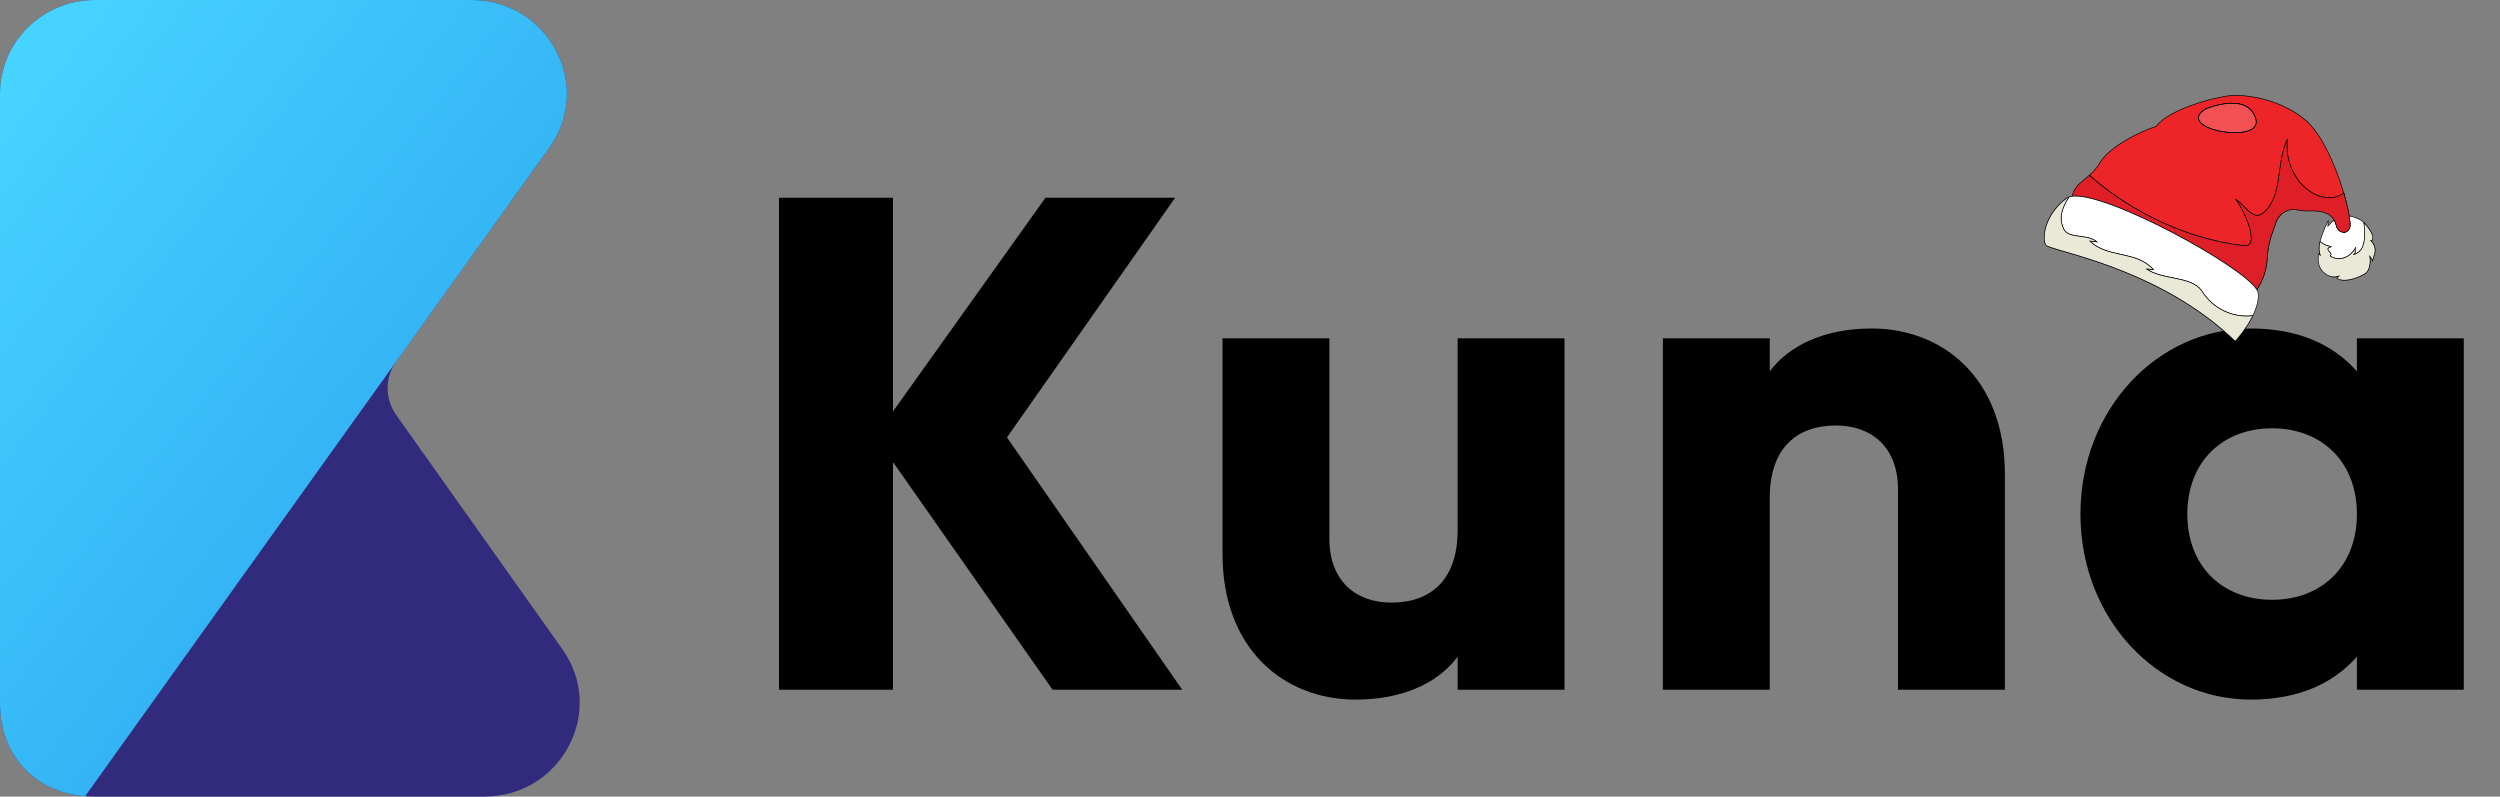 <svg width="408" height="130" xmlns="http://www.w3.org/2000/svg">
 <rect width="100%" height="100%" fill="#808080" stroke="none"/>
 <defs>
  <linearGradient y2="1.11" x2="1.084" y1="0.038" x1="0.075" id="paint0_linear">
   <stop stop-color="#47D3FF"/>
   <stop stop-color="#2195EA" offset="1"/>
  </linearGradient>
 </defs>
 <g>
  <title>background</title>
  <rect fill="none" id="canvas_background" height="402" width="582" y="-1" x="-1"/>
 </g>
 <g>
  <title>Layer 1</title>
  <path id="svg_1" fill="black" d="m192.943,112.569l-28.604,-41.179l27.441,-39.115l-21.162,0l-24.883,34.871l0,-34.871l-18.605,0l0,80.294l18.605,0l0,-37.165l26.046,37.165l21.162,0z"/>
  <path id="svg_2" fill="black" d="m237.886,55.216l0,31.315c0,8.144 -4.418,11.815 -10.814,11.815c-5.581,0 -10.116,-3.326 -10.116,-10.438l0,-32.691l-17.441,0l0,35.215c0,15.485 9.999,23.744 21.743,23.744c7.675,0 13.489,-2.753 16.628,-6.997l0,5.391l17.442,0l0,-57.353l-17.442,0z"/>
  <path id="svg_3" fill="black" d="m305.452,53.61c-7.674,0 -13.488,2.753 -16.628,6.997l0,-5.391l-17.441,0l0,57.353l17.441,0l0,-31.315c0,-8.144 4.419,-11.815 10.814,-11.815c5.581,0 10.116,3.326 10.116,10.438l0,32.691l17.442,0l0,-35.215c0,-15.485 -10,-23.744 -21.744,-23.744z"/>
  <path id="svg_4" fill="black" d="m384.646,55.216l0,5.391c-3.837,-4.359 -9.535,-6.997 -17.326,-6.997c-15.232,0 -27.79,13.191 -27.79,30.282c0,17.091 12.558,30.282 27.79,30.282c7.791,0 13.489,-2.638 17.326,-6.997l0,5.391l17.441,0l0,-57.353l-17.441,0zm-13.837,42.671c-8.023,0 -13.837,-5.391 -13.837,-13.994c0,-8.603 5.814,-13.994 13.837,-13.994c8.023,0 13.837,5.391 13.837,13.994c0,8.603 -5.814,13.994 -13.837,13.994z"/>
  <path id="svg_5" fill="#312A7D" d="m79.032,130c12.57,0 19.945,-13.909 12.751,-24.047l-27.124,-38.226c-1.873,-2.64 -1.865,-6.151 0.021,-8.782l24.968,-34.839c7.261,-10.132 -0.106,-24.106 -12.709,-24.106l-61.389,0c-8.588,0 -15.55,6.847 -15.55,15.294c0,0 0,90.618 0,99.412c-0,8.794 6,15.294 15.5,15.294c9.5,0 63.532,0 63.532,0z"/>
  <path id="svg_6" fill="url(#paint0_linear)" d="m0,114.706c-0,8.289 5.331,14.54 13.899,15.231c25.265,-35.29 50.483,-70.575 75.749,-105.831c7.261,-10.132 -0.106,-24.106 -12.709,-24.106l-61.389,0c-8.588,0 -15.55,6.847 -15.55,15.294l0,99.412z" clip-rule="evenodd" fill-rule="evenodd"/>
  <g stroke="null" transform="rotate(-170.252 322.995,50.176) " id="svg_89">
   <g stroke="null" transform="matrix(0.102,-0.006,-0.005,-0.11,-6603.703,2794.632) " id="svg_14">
    <path stroke="null" id="svg_15" d="m68342.167,21012.271c0.318,-0.392 0.652,-0.783 0.99,-1.176c-0.338,0.393 -0.671,0.785 -0.99,1.176z" fill="#FFFFFF"/>
    <path stroke="null" id="svg_16" d="m68343.349,21010.87c0.362,-0.415 0.736,-0.829 1.117,-1.242c-0.38,0.413 -0.755,0.827 -1.117,1.242z" fill="#FFFFFF"/>
    <path stroke="null" id="svg_17" d="m68341.077,21013.666c0.276,-0.368 0.569,-0.738 0.866,-1.109c-0.297,0.37 -0.591,0.741 -0.866,1.109z" fill="#FFFFFF"/>
    <path stroke="null" id="svg_18" d="m68348.697,21005.385c0.451,-0.42 0.905,-0.833 1.36,-1.239c-0.455,0.406 -0.908,0.82 -1.36,1.239z" fill="#FFFFFF"/>
    <path stroke="null" id="svg_19" d="m68344.606,21009.473c0.396,-0.427 0.801,-0.852 1.213,-1.274c-0.412,0.423 -0.818,0.847 -1.213,1.274z" fill="#FFFFFF"/>
    <path stroke="null" id="svg_20" d="m68345.926,21008.087c0.422,-0.432 0.851,-0.859 1.285,-1.282c-0.433,0.422 -0.863,0.85 -1.285,1.282z" fill="#FFFFFF"/>
    <path stroke="null" id="svg_21" d="m68347.296,21006.72c0.441,-0.43 0.887,-0.854 1.336,-1.272c-0.449,0.419 -0.895,0.843 -1.336,1.272z" fill="#FFFFFF"/>
    <path stroke="null" id="svg_22" d="m68337.519,21020.216c0.062,-0.231 0.154,-0.473 0.236,-0.711c-0.082,0.238 -0.175,0.479 -0.236,0.711z" fill="#FFFFFF"/>
    <path stroke="null" id="svg_23" d="m68337.925,21018.996c0.098,-0.249 0.225,-0.507 0.342,-0.763c-0.117,0.256 -0.243,0.514 -0.342,0.763z" fill="#FFFFFF"/>
    <path stroke="null" id="svg_24" d="m68338.501,21017.72c0.139,-0.277 0.304,-0.562 0.463,-0.845c-0.159,0.284 -0.324,0.568 -0.463,0.845z" fill="#FFFFFF"/>
    <path stroke="null" id="svg_25" d="m68339.228,21016.4c0.183,-0.307 0.389,-0.619 0.592,-0.931c-0.204,0.312 -0.41,0.624 -0.592,0.931z" fill="#FFFFFF"/>
    <path stroke="null" id="svg_26" d="m68340.092,21015.046c0.229,-0.338 0.477,-0.679 0.727,-1.021c-0.25,0.342 -0.498,0.683 -0.727,1.021z" fill="#FFFFFF"/>
    <rect stroke="null" id="svg_27" height="4.266" width="0.001" fill="#FFFFFF" y="21052.586" x="68418.346"/>
    <path stroke="null" id="svg_28" d="m68350.119,21004.09c0.447,-0.399 0.894,-0.789 1.34,-1.171c-0.446,0.382 -0.892,0.772 -1.34,1.171z" fill="#FFFFFF"/>
    <path stroke="null" id="svg_29" d="m68340.636,21025.368l-0.003,0.002c-0.052,0.033 -11.331,7.367 -9.336,18.677c2.001,11.339 2.001,11.339 2.001,11.339l0.001,-0.001c-0.004,-0.021 -0.087,-0.491 -2.001,-11.338c-2,-11.336 9.338,-18.679 9.338,-18.679z" fill="#FFFFFF"/>
    <path stroke="null" id="svg_30" d="m68386.321,21018.093c-0.238,0.016 -0.476,0.025 -0.715,0.027c-0.152,0.002 -0.304,-0.005 -0.456,-0.009c-0.086,-0.003 -0.172,-0.001 -0.257,-0.006c-3.331,-0.168 -6.597,-1.812 -8.628,-6.571c-0.011,-0.026 -0.018,-0.062 -0.029,-0.088c-0.063,-0.16 -0.121,-0.332 -0.169,-0.52c-0.023,-0.091 -0.042,-0.19 -0.062,-0.287c-0.029,-0.142 -0.056,-0.285 -0.078,-0.439c-0.017,-0.119 -0.031,-0.241 -0.043,-0.368c-0.014,-0.148 -0.024,-0.304 -0.033,-0.462c-0.008,-0.145 -0.017,-0.286 -0.02,-0.438c-0.003,-0.152 0.001,-0.314 0.003,-0.475c0.005,-0.374 0.022,-0.771 0.053,-1.188c0.006,-0.09 0.01,-0.174 0.018,-0.266c0.022,-0.263 0.053,-0.54 0.085,-0.818c0.011,-0.1 0.022,-0.198 0.035,-0.3c0.038,-0.302 0.081,-0.612 0.128,-0.932c0.01,-0.062 0.02,-0.124 0.029,-0.187c0.499,-3.21 1.52,-7.267 3.011,-11.987c-0.632,0.09 -1.266,0.204 -1.903,0.361c0,0 -15.312,1.442 -22.646,7.166c-0.104,0.081 -0.21,0.169 -0.315,0.25c-4.224,18.94 -9.522,42.187 10.797,48.957c-4.56,-2.275 -1.662,-6.419 -1.984,-9.375c-0.279,-0.586 -0.564,-1.164 -0.801,-1.765c0.509,0.504 0.731,1.105 0.801,1.765c6.228,13.07 22.196,22.944 38.192,14.953c-5.569,-5.578 13.926,-8.359 0.002,-13.929c6.8,0 13.241,-2.071 18.891,-5.541c1.547,12.499 -2.31,18.741 -3.315,20.126c1.015,-1.394 4.923,-7.703 3.293,-20.375c-1.95,-15.114 -9.065,-32.403 -9.065,-32.403l-0.223,8.616c-0.001,0 -3.412,-4.957 -8.862,-9.809c-2.04,2.469 -3.314,4.993 -4.1,7.115c-1.856,5.031 -6.287,8.845 -11.634,9.202z" fill="#FFFFFF"/>
    <path stroke="null" id="svg_31" d="m68382.659,21082.74c0.04,0.027 4.199,2.862 10.876,2.731c-6.709,0.131 -10.878,-2.733 -10.878,-2.733l0.002,0.002z" fill="#FFFFFF"/>
    <path stroke="null" id="svg_32" d="m68338.634,21048.718c0,0 -0.001,0.001 -0.001,0.001c-0.008,0.023 -6.665,19.35 4.67,27.345c8.86,6.256 23.419,12.918 34.771,12.668c-11.351,0.25 -25.909,-6.412 -34.77,-12.668c-11.342,-8.001 -4.67,-27.346 -4.67,-27.346z" fill="#FFFFFF"/>
    <path stroke="null" id="svg_33" d="m68337.298,21021.364c0.027,-0.244 0.09,-0.502 0.146,-0.758c-0.056,0.255 -0.12,0.514 -0.146,0.758c-0.417,3.757 0.991,4.382 2.105,4.322c-1.114,0.059 -2.521,-0.566 -2.105,-4.322z" fill="#FFFFFF"/>
    <path stroke="null" id="svg_34" d="m68351.55,21002.839c0.43,-0.368 0.858,-0.726 1.284,-1.077c-0.426,0.351 -0.853,0.708 -1.284,1.077z" fill="#FFFFFF"/>
    <path stroke="null" id="svg_35" d="m68352.975,21001.645c0.4,-0.328 0.795,-0.644 1.187,-0.954c-0.393,0.31 -0.787,0.626 -1.187,0.954z" fill="#FFFFFF"/>
    <path stroke="null" id="svg_36" d="m68420.227,21035.623c-5.65,3.47 -12.091,5.541 -18.891,5.541c13.924,5.569 -5.571,8.351 -0.002,13.929c-15.996,7.991 -31.964,-1.883 -38.192,-14.953c0.322,2.956 -2.576,7.1 1.984,9.375c-20.319,-6.771 -15.021,-30.017 -10.797,-48.957c0,0 0,-0.001 0,-0.001c-0.055,0.043 -0.113,0.091 -0.168,0.136c-0.392,0.31 -0.787,0.625 -1.187,0.954c-0.047,0.039 -0.094,0.079 -0.141,0.117c-0.425,0.351 -0.854,0.708 -1.284,1.077c-0.03,0.026 -0.061,0.053 -0.091,0.079c-0.446,0.382 -0.893,0.772 -1.34,1.171c-0.021,0.019 -0.042,0.038 -0.063,0.057c-0.455,0.406 -0.909,0.819 -1.36,1.239c-0.022,0.021 -0.043,0.042 -0.065,0.063c-0.449,0.418 -0.895,0.843 -1.336,1.272c-0.029,0.027 -0.056,0.056 -0.084,0.084c-0.434,0.423 -0.863,0.851 -1.285,1.282c-0.037,0.037 -0.072,0.075 -0.108,0.112c-0.412,0.423 -0.817,0.848 -1.213,1.274c-0.047,0.051 -0.092,0.103 -0.14,0.154c-0.38,0.413 -0.755,0.827 -1.117,1.242c-0.066,0.075 -0.126,0.15 -0.192,0.226c-0.338,0.393 -0.672,0.784 -0.99,1.176c-0.078,0.096 -0.148,0.189 -0.224,0.285c-0.297,0.371 -0.59,0.741 -0.866,1.109c-0.09,0.121 -0.17,0.239 -0.258,0.359c-0.25,0.342 -0.498,0.683 -0.727,1.021c-0.097,0.143 -0.179,0.282 -0.272,0.424c-0.204,0.312 -0.41,0.624 -0.592,0.931c-0.096,0.161 -0.174,0.316 -0.264,0.476c-0.159,0.283 -0.324,0.567 -0.463,0.845c-0.088,0.174 -0.154,0.341 -0.233,0.513c-0.118,0.256 -0.244,0.514 -0.342,0.763c-0.069,0.174 -0.112,0.339 -0.17,0.509c-0.082,0.238 -0.175,0.479 -0.236,0.711c-0.036,0.134 -0.047,0.26 -0.075,0.391c-0.056,0.256 -0.118,0.514 -0.146,0.758c-0.416,3.756 0.991,4.381 2.105,4.322c0.661,-0.035 1.215,-0.31 1.229,-0.316l0.003,-0.002c0,0 -11.338,7.343 -9.339,18.679c1.914,10.847 1.997,11.317 2.001,11.338c0,0.001 0,0.001 0,0.001s2.667,-4.668 5.334,-6.667c0,0 0.001,-0.001 0.001,-0.001c0,0 -6.672,19.346 4.67,27.346c8.86,6.256 23.418,12.918 34.77,12.668c3.179,-0.069 6.106,-0.682 8.586,-1.996l-4.001,-3.995l-0.002,-0.002c0,0 4.169,2.864 10.878,2.733c4.027,-0.078 8.968,-1.235 14.472,-4.738c14.672,-9.34 12.008,-27.346 12.008,-27.346l-0.001,0.001l-3.336,2.663l0.002,-0.002c0.002,-0.003 0.087,-0.103 0.231,-0.301c1.009,-1.388 4.866,-7.63 3.319,-20.129z" fill="#EAE9D8"/>
    <path stroke="null" id="svg_37" d="m68363.142,21040.139c-0.07,-0.659 -0.292,-1.261 -0.801,-1.765c0.237,0.601 0.522,1.179 0.801,1.765z" fill="#EAE9D8"/>
    <path stroke="null" id="svg_38" d="m68819.237,20999.194c0.033,0.07 0.068,0.138 0.102,0.208c-0.034,-0.07 -0.069,-0.138 -0.102,-0.208z" fill="#EE2528"/>
    <path stroke="null" id="svg_39" d="m68818.329,20997.427c0.07,0.127 0.14,0.256 0.208,0.385c-0.068,-0.129 -0.137,-0.258 -0.208,-0.385z" fill="#EE2528"/>
    <path stroke="null" id="svg_40" d="m68812.734,20989.694c0.011,0.012 0.021,0.025 0.033,0.038c-0.012,-0.014 -0.023,-0.026 -0.033,-0.038z" fill="#EE2528"/>
    <path stroke="null" id="svg_41" d="m68815.232,20992.714c0.021,0.028 0.041,0.056 0.062,0.083c-0.021,-0.027 -0.042,-0.055 -0.062,-0.083z" fill="#EE2528"/>
    <path stroke="null" id="svg_42" d="m68820.032,21001.019c0.054,0.135 0.104,0.273 0.157,0.411c-0.052,-0.137 -0.103,-0.275 -0.157,-0.411z" fill="#EE2528"/>
    <path stroke="null" id="svg_43" d="m68816.267,20994.134c0.072,0.104 0.146,0.208 0.218,0.313c-0.073,-0.105 -0.146,-0.209 -0.218,-0.313z" fill="#EE2528"/>
    <path stroke="null" id="svg_44" d="m68820.688,21002.838c0.039,0.12 0.081,0.238 0.119,0.358c-0.038,-0.121 -0.08,-0.238 -0.119,-0.358z" fill="#EE2528"/>
    <path stroke="null" id="svg_45" d="m68822.081,21009.359c0.008,0.07 0.013,0.144 0.02,0.214c-0.007,-0.071 -0.012,-0.144 -0.02,-0.214z" fill="#EE2528"/>
    <path stroke="null" id="svg_46" d="m68500.625,21068.063c1.119,-13.396 -0.088,-26.848 -3.616,-39.811c-0.959,-3.535 -1.856,-7.398 -2.563,-11.49c-1.632,-9.406 -7.656,-17.074 -15.652,-21.103c7.996,4.029 14.018,11.697 15.65,21.102c0.707,4.092 1.604,7.956 2.563,11.49c3.528,12.963 4.735,26.415 3.616,39.811c-1.961,23.504 5.985,41.037 10.353,48.706l0,-0.001c-4.366,-7.67 -12.311,-25.202 -10.351,-48.704z" fill="#EE2528"/>
    <path stroke="null" id="svg_47" d="m68821.305,21004.973c0.03,0.123 0.057,0.25 0.086,0.375c-0.029,-0.125 -0.056,-0.252 -0.086,-0.375z" fill="#EE2528"/>
    <path stroke="null" id="svg_48" d="m68821.72,21006.922c0.027,0.146 0.056,0.293 0.081,0.441c-0.025,-0.148 -0.054,-0.295 -0.081,-0.441z" fill="#EE2528"/>
    <path stroke="null" id="svg_49" d="m68813.938,20991.096c0.047,0.057 0.095,0.113 0.142,0.17c-0.048,-0.056 -0.095,-0.113 -0.142,-0.17z" fill="#EE2528"/>
    <path stroke="null" id="svg_50" d="m68376.154,21004.954c-0.048,0.319 -0.091,0.63 -0.128,0.932c0.037,-0.302 0.079,-0.612 0.128,-0.932z" fill="#EE2528"/>
    <path stroke="null" id="svg_51" d="m68392.088,20960.643c4.131,2.876 8.742,5.313 13.888,7.209c38.993,11.14 86.343,-27.85 86.343,-77.98c13.925,38.99 -5.57,86.339 25.065,114.189c13.928,11.14 27.853,-8.351 44.568,-16.71c-19.499,19.499 -47.35,66.847 -22.285,66.847c86.342,0 181.042,-27.855 259.024,-77.987c0.12,-0.08 0.236,-0.174 0.352,-0.254c-5.165,-5.356 -10.284,-11.618 -14.277,-20.174c-9.646,-20.67 -45.885,-47.467 -82.145,-62.947l0,-0.007c-15.583,-26.181 -83.748,-52.209 -112.821,-57.735c-15.586,-2.964 -74.272,-5.57 -122.548,24.139c-38.354,23.602 -76.703,97.583 -88.059,133.547c-1.491,4.72 -2.512,8.777 -3.011,11.987c1.444,-9.231 7.232,-25.522 15.906,-44.124zm154.745,-95.934c19.569,-38.632 81.028,-5.556 81.028,-5.556c48.287,35.155 -100.6,44.187 -81.028,5.556z" fill="#EE2528"/>
    <path stroke="null" id="svg_52" d="m68375.99,21006.185c-0.032,0.278 -0.063,0.556 -0.085,0.818c0.023,-0.262 0.053,-0.538 0.085,-0.818z" fill="#EE2528"/>
    <path stroke="null" id="svg_53" d="m68384.893,21018.105c-3.33,-0.169 -6.595,-1.812 -8.626,-6.57c-0.012,-0.027 -0.02,-0.062 -0.031,-0.089c0.011,0.026 0.018,0.062 0.029,0.088c2.031,4.76 5.298,6.403 8.628,6.571z" fill="#EE2528"/>
    <path stroke="null" id="svg_54" d="m68375.888,21007.269c-0.031,0.418 -0.048,0.814 -0.053,1.188c0.005,-0.374 0.022,-0.769 0.053,-1.188z" fill="#EE2528"/>
    <path stroke="null" id="svg_55" d="m68375.852,21009.37c-0.008,-0.145 -0.017,-0.285 -0.02,-0.438c0.003,0.152 0.012,0.293 0.02,0.438z" fill="#EE2528"/>
    <path stroke="null" id="svg_56" d="m68376.006,21010.639c0.02,0.097 0.038,0.196 0.062,0.287c-0.024,-0.09 -0.042,-0.19 -0.062,-0.287z" fill="#EE2528"/>
    <path stroke="null" id="svg_57" d="m68375.884,21009.832c0.012,0.127 0.027,0.249 0.043,0.368c-0.016,-0.119 -0.03,-0.241 -0.043,-0.368z" fill="#EE2528"/>
    <path stroke="null" id="svg_58" d="m68385.606,21018.12c-0.152,0.001 -0.304,-0.005 -0.456,-0.009c0.152,0.004 0.304,0.011 0.456,0.009z" fill="#EE2528"/>
    <path stroke="null" id="svg_59" d="m68494.446,21016.762c0.707,4.092 1.604,7.955 2.563,11.49c3.528,12.963 4.735,26.415 3.616,39.811c-1.96,23.502 5.984,41.034 10.351,48.704c29.206,-33.45 257.394,-119.23 311.135,-107.078c-0.004,-0.039 -0.007,-0.078 -0.011,-0.116c-0.007,-0.07 -0.012,-0.144 -0.02,-0.214c-0.074,-0.682 -0.17,-1.346 -0.28,-1.996c-0.025,-0.148 -0.054,-0.295 -0.081,-0.441c-0.098,-0.534 -0.208,-1.06 -0.329,-1.573c-0.029,-0.125 -0.056,-0.252 -0.086,-0.375c-0.151,-0.605 -0.317,-1.198 -0.498,-1.777c-0.038,-0.121 -0.08,-0.238 -0.119,-0.358c-0.156,-0.478 -0.322,-0.947 -0.498,-1.408c-0.053,-0.137 -0.104,-0.275 -0.157,-0.411c-0.219,-0.549 -0.449,-1.089 -0.694,-1.617c-0.033,-0.07 -0.068,-0.138 -0.102,-0.208c-0.223,-0.469 -0.456,-0.929 -0.699,-1.382c-0.068,-0.128 -0.138,-0.257 -0.208,-0.385c-0.567,-1.026 -1.184,-2.018 -1.845,-2.981c-0.072,-0.104 -0.146,-0.208 -0.218,-0.313c-0.315,-0.45 -0.639,-0.896 -0.974,-1.336c-0.021,-0.027 -0.041,-0.056 -0.062,-0.083c-0.373,-0.489 -0.759,-0.97 -1.152,-1.448c-0.047,-0.057 -0.095,-0.113 -0.142,-0.17c-0.382,-0.458 -0.771,-0.914 -1.171,-1.365c-0.012,-0.013 -0.022,-0.025 -0.033,-0.038c-4.021,-4.537 -8.872,-8.744 -13.688,-13.739c-0.001,0 -0.002,0.001 -0.003,0.002c-0.115,0.081 -0.231,0.175 -0.352,0.254c-77.982,50.131 -172.683,77.987 -259.024,77.987c-25.065,0 2.786,-47.349 22.285,-66.847c-16.715,8.359 -30.64,27.85 -44.568,16.71c-30.635,-27.85 -11.14,-75.199 -25.065,-114.189c0,50.13 -47.35,89.12 -86.343,77.98c-5.146,-1.896 -9.757,-4.333 -13.888,-7.209c-8.674,18.602 -14.462,34.893 -15.905,44.125c-0.01,0.063 -0.02,0.125 -0.029,0.187c-0.048,0.32 -0.091,0.63 -0.128,0.932c-0.013,0.102 -0.023,0.2 -0.035,0.3c-0.032,0.279 -0.063,0.556 -0.085,0.818c-0.008,0.092 -0.011,0.176 -0.018,0.266c-0.031,0.419 -0.048,0.813 -0.053,1.188c-0.002,0.16 -0.006,0.322 -0.003,0.475c0.002,0.152 0.012,0.293 0.02,0.438c0.008,0.158 0.019,0.313 0.033,0.462c0.012,0.127 0.027,0.249 0.043,0.368c0.021,0.154 0.048,0.298 0.078,0.439c0.02,0.097 0.038,0.196 0.062,0.287c0.048,0.188 0.105,0.359 0.169,0.52c0.011,0.027 0.019,0.062 0.031,0.089c2.031,4.759 5.297,6.401 8.626,6.57c0.085,0.005 0.171,0.003 0.257,0.006c0.152,0.004 0.304,0.01 0.456,0.009c0.239,-0.002 0.477,-0.012 0.715,-0.027c5.347,-0.356 9.778,-4.171 11.634,-9.199c0.786,-2.122 2.06,-4.646 4.1,-7.115c5.641,-6.829 17.185,-13.235 40.812,-9.536c7.246,1.134 13.932,1.156 19.927,0.505c5.695,-0.612 11.202,0.495 16,2.913c7.997,4.025 14.021,11.693 15.653,21.099z" fill="#DE1F27"/>
    <path stroke="null" id="svg_60" d="m68532.425,21193.118c-0.166,-0.231 -0.337,-0.472 -0.516,-0.725c0.18,0.253 0.351,0.493 0.516,0.725z" fill="#FFFFFF"/>
    <path stroke="null" id="svg_61" d="m68534.728,21196.24c-0.049,-0.063 -0.107,-0.14 -0.175,-0.229c0.068,0.09 0.125,0.166 0.175,0.229z" fill="#FFFFFF"/>
    <path stroke="null" id="svg_62" d="m68524.67,21181.357c-0.901,-1.481 -1.824,-3.046 -2.753,-4.68c0.928,1.634 1.851,3.198 2.753,4.68z" fill="#FFFFFF"/>
    <path stroke="null" id="svg_63" d="m68534.232,21195.586c-0.083,-0.111 -0.176,-0.234 -0.273,-0.365c0.098,0.131 0.189,0.252 0.273,0.365z" fill="#FFFFFF"/>
    <path stroke="null" id="svg_64" d="m68534.538,21195.993c-0.076,-0.101 -0.165,-0.219 -0.263,-0.349c0.099,0.13 0.187,0.248 0.263,0.349z" fill="#FFFFFF"/>
    <path stroke="null" id="svg_65" d="m68532.972,21193.877c-0.142,-0.195 -0.291,-0.402 -0.446,-0.618c0.155,0.215 0.304,0.422 0.446,0.618z" fill="#FFFFFF"/>
    <path stroke="null" id="svg_66" d="m68533.873,21195.105c-0.244,-0.329 -0.526,-0.711 -0.844,-1.149c0.319,0.438 0.6,0.82 0.844,1.149z" fill="#FFFFFF"/>
    <path stroke="null" id="svg_67" d="m68530.501,21190.373c-0.214,-0.311 -0.434,-0.632 -0.658,-0.964c0.225,0.332 0.444,0.652 0.658,0.964z" fill="#FFFFFF"/>
    <path stroke="null" id="svg_68" d="m68525.607,21182.883c-0.286,-0.46 -0.575,-0.931 -0.867,-1.409c0.292,0.478 0.581,0.948 0.867,1.409z" fill="#FFFFFF"/>
    <path stroke="null" id="svg_69" d="m68518.085,21169.56c-0.62,-1.223 -1.231,-2.47 -1.831,-3.737c0.6,1.268 1.212,2.515 1.831,3.737z" fill="#FFFFFF"/>
    <path stroke="null" id="svg_70" d="m68518.997,21171.33c-0.305,-0.582 -0.608,-1.17 -0.909,-1.765c0.301,0.595 0.605,1.183 0.909,1.765z" fill="#FFFFFF"/>
    <path stroke="null" id="svg_71" d="m68534.862,21196.415c-0.021,-0.028 -0.055,-0.071 -0.09,-0.118c0.037,0.049 0.068,0.088 0.09,0.118z" fill="#FFFFFF"/>
    <path stroke="null" id="svg_72" d="m68521.849,21176.559c-0.932,-1.643 -1.87,-3.354 -2.796,-5.124c0.926,1.771 1.863,3.482 2.796,5.124z" fill="#FFFFFF"/>
    <path stroke="null" id="svg_73" d="m68531.871,21192.339c-0.401,-0.567 -0.835,-1.188 -1.295,-1.857c0.46,0.668 0.893,1.289 1.295,1.857z" fill="#FFFFFF"/>
    <path stroke="null" id="svg_74" d="m68529.789,21189.331c-0.492,-0.728 -1.01,-1.502 -1.547,-2.321c0.538,0.819 1.055,1.593 1.547,2.321z" fill="#FFFFFF"/>
    <path stroke="null" id="svg_75" d="m68527.354,21185.643c-0.563,-0.873 -1.143,-1.789 -1.736,-2.744c0.593,0.955 1.173,1.871 1.736,2.744z" fill="#FFFFFF"/>
    <path stroke="null" id="svg_76" d="m68528.185,21186.922c-0.252,-0.384 -0.507,-0.776 -0.767,-1.179c0.259,0.402 0.515,0.795 0.767,1.179z" fill="#FFFFFF"/>
    <path stroke="null" id="svg_77" d="m68534.913,21196.48c0,0 -0.016,-0.021 -0.037,-0.048c0.022,0.03 0.037,0.048 0.037,0.048z" fill="#FFFFFF"/>
    <path stroke="null" id="svg_78" d="m68515.341,21163.853c-0.871,-1.919 -1.708,-3.878 -2.493,-5.866c0.786,1.988 1.622,3.947 2.493,5.866z" fill="#FFFFFF"/>
    <path stroke="null" id="svg_79" d="m68598.222,21127.416c20.147,-20.145 63.314,-8.638 92.088,-23.021c-2.876,0 -8.633,0 -11.51,0c31.653,-25.903 74.823,-8.637 106.479,-31.655c-2.882,0 -8.638,0 -11.515,0c20.144,-11.514 48.923,2.876 57.556,-17.267c8.18,-14.317 3.269,-30.076 -4.384,-44.202c1.328,0.607 2.491,1.311 3.425,2.131c30.628,27.024 31.226,59.417 25.227,70.417c6,-11.001 5.401,-43.393 -25.225,-70.417c-1.919,-1.693 -4.712,-2.913 -8.252,-3.713c-53.741,-12.152 -281.929,73.628 -311.135,107.078l0,0.001c-1.561,1.788 -2.558,3.428 -2.925,4.894c-2.804,11.218 0.033,24.23 4.759,36.228c-0.259,-0.657 -0.512,-1.317 -0.759,-1.98c29.918,6.616 63.982,-2.606 86.171,-28.494z" fill="#FFFFFF"/>
    <path stroke="null" id="svg_80" d="m68853.187,21086.487c-0.272,0.132 -0.584,0.264 -0.934,0.396c0.35,-0.132 0.661,-0.264 0.934,-0.396z" fill="#FFFFFF"/>
    <path stroke="null" id="svg_81" d="m68516.228,21165.766c-0.291,-0.616 -0.579,-1.236 -0.863,-1.861c0.284,0.625 0.572,1.245 0.863,1.861z" fill="#FFFFFF"/>
    <path stroke="null" id="svg_82" d="m68848.92,21087.879c-0.807,0.202 -1.694,0.406 -2.661,0.613c0.967,-0.207 1.854,-0.411 2.661,-0.613z" fill="#FFFFFF"/>
    <path stroke="null" id="svg_83" d="m68846.259,21088.492c-36.12,7.75 -183.04,20.392 -304.846,103.47c121.806,-83.077 268.726,-95.72 304.846,-103.47z" fill="#FFFFFF"/>
    <path stroke="null" id="svg_84" d="m68850.421,21087.477c-0.463,0.133 -0.964,0.267 -1.501,0.401c0.537,-0.134 1.038,-0.268 1.501,-0.401z" fill="#FFFFFF"/>
    <path stroke="null" id="svg_85" d="m68852.253,21086.883c-0.525,0.198 -1.137,0.396 -1.832,0.595c0.695,-0.2 1.307,-0.397 1.832,-0.595z" fill="#FFFFFF"/>
    <path stroke="null" id="svg_86" d="m68830.362,21013.402c-0.934,-0.82 -2.097,-1.523 -3.425,-2.131c7.652,14.126 12.563,29.885 4.384,44.202c-8.633,20.143 -37.412,5.753 -57.556,17.267c2.877,0 8.633,0 11.515,0c-31.656,23.019 -74.826,5.752 -106.479,31.655c2.877,0 8.634,0 11.51,0c-28.773,14.383 -71.94,2.876 -92.088,23.021c-22.189,25.889 -56.253,35.11 -86.171,28.493c0.247,0.663 0.5,1.323 0.759,1.98c0.013,0.033 0.026,0.065 0.039,0.098c0.785,1.988 1.622,3.947 2.493,5.866c0.008,0.018 0.016,0.034 0.023,0.052c0.284,0.625 0.572,1.245 0.863,1.861c0.009,0.019 0.018,0.038 0.027,0.057c0.599,1.268 1.211,2.515 1.831,3.737c0.001,0.002 0.002,0.003 0.003,0.005c0.301,0.595 0.604,1.183 0.909,1.765c0.018,0.035 0.037,0.07 0.055,0.105c0.926,1.77 1.864,3.481 2.796,5.124c0.022,0.039 0.045,0.078 0.067,0.118c0.929,1.634 1.853,3.198 2.753,4.68c0.024,0.039 0.047,0.077 0.071,0.116c0.292,0.479 0.581,0.949 0.867,1.409c0.003,0.006 0.007,0.012 0.01,0.017c0.593,0.955 1.173,1.871 1.736,2.744c0.021,0.033 0.042,0.066 0.064,0.1c0.26,0.402 0.515,0.795 0.767,1.179c0.019,0.029 0.039,0.059 0.058,0.088c0.537,0.819 1.055,1.594 1.547,2.321c0.018,0.026 0.036,0.052 0.054,0.078c0.225,0.332 0.444,0.653 0.658,0.964c0.024,0.036 0.049,0.072 0.074,0.108c0.46,0.669 0.894,1.29 1.295,1.857c0.013,0.019 0.026,0.036 0.039,0.055c0.179,0.253 0.35,0.493 0.516,0.725c0.034,0.048 0.067,0.094 0.101,0.141c0.155,0.216 0.304,0.423 0.446,0.618c0.019,0.026 0.039,0.054 0.057,0.079c0.318,0.438 0.6,0.82 0.844,1.149c0.029,0.04 0.057,0.077 0.085,0.115c0.097,0.131 0.189,0.254 0.273,0.365c0.015,0.02 0.03,0.04 0.044,0.059c0.098,0.13 0.187,0.248 0.263,0.349c0.006,0.007 0.009,0.012 0.015,0.019c0.068,0.089 0.125,0.165 0.175,0.229c0.017,0.022 0.029,0.038 0.043,0.057c0.036,0.047 0.069,0.09 0.09,0.118c0.006,0.008 0.009,0.012 0.014,0.018c0.021,0.027 0.037,0.048 0.037,0.048c2.158,-1.528 4.325,-3.035 6.5,-4.519c121.806,-83.078 268.726,-95.72 304.846,-103.47c0.967,-0.207 1.854,-0.411 2.661,-0.613c0.537,-0.135 1.038,-0.269 1.501,-0.401c0.695,-0.199 1.307,-0.396 1.832,-0.595c0.35,-0.132 0.661,-0.264 0.934,-0.396c0.545,-0.265 0.933,-0.53 1.157,-0.8c0.438,-0.526 0.855,-1.154 1.244,-1.868c5.999,-11.001 5.401,-43.393 -25.226,-70.418z" fill="#EAE9D8"/>
    <path stroke="null" id="svg_87" d="m68627.862,20859.153c0,0 -61.459,-33.076 -81.028,5.556c-19.573,38.631 129.314,29.599 81.028,-5.556z" fill="#EE2528"/>
    <path stroke="null" id="svg_88" d="m68627.862,20859.153c0,0 -61.459,-33.076 -81.028,5.556c-19.573,38.631 129.314,29.599 81.028,-5.556z" fill="#FFFFFF" opacity="0.2"/>
   </g>
  </g>
 </g>
</svg>